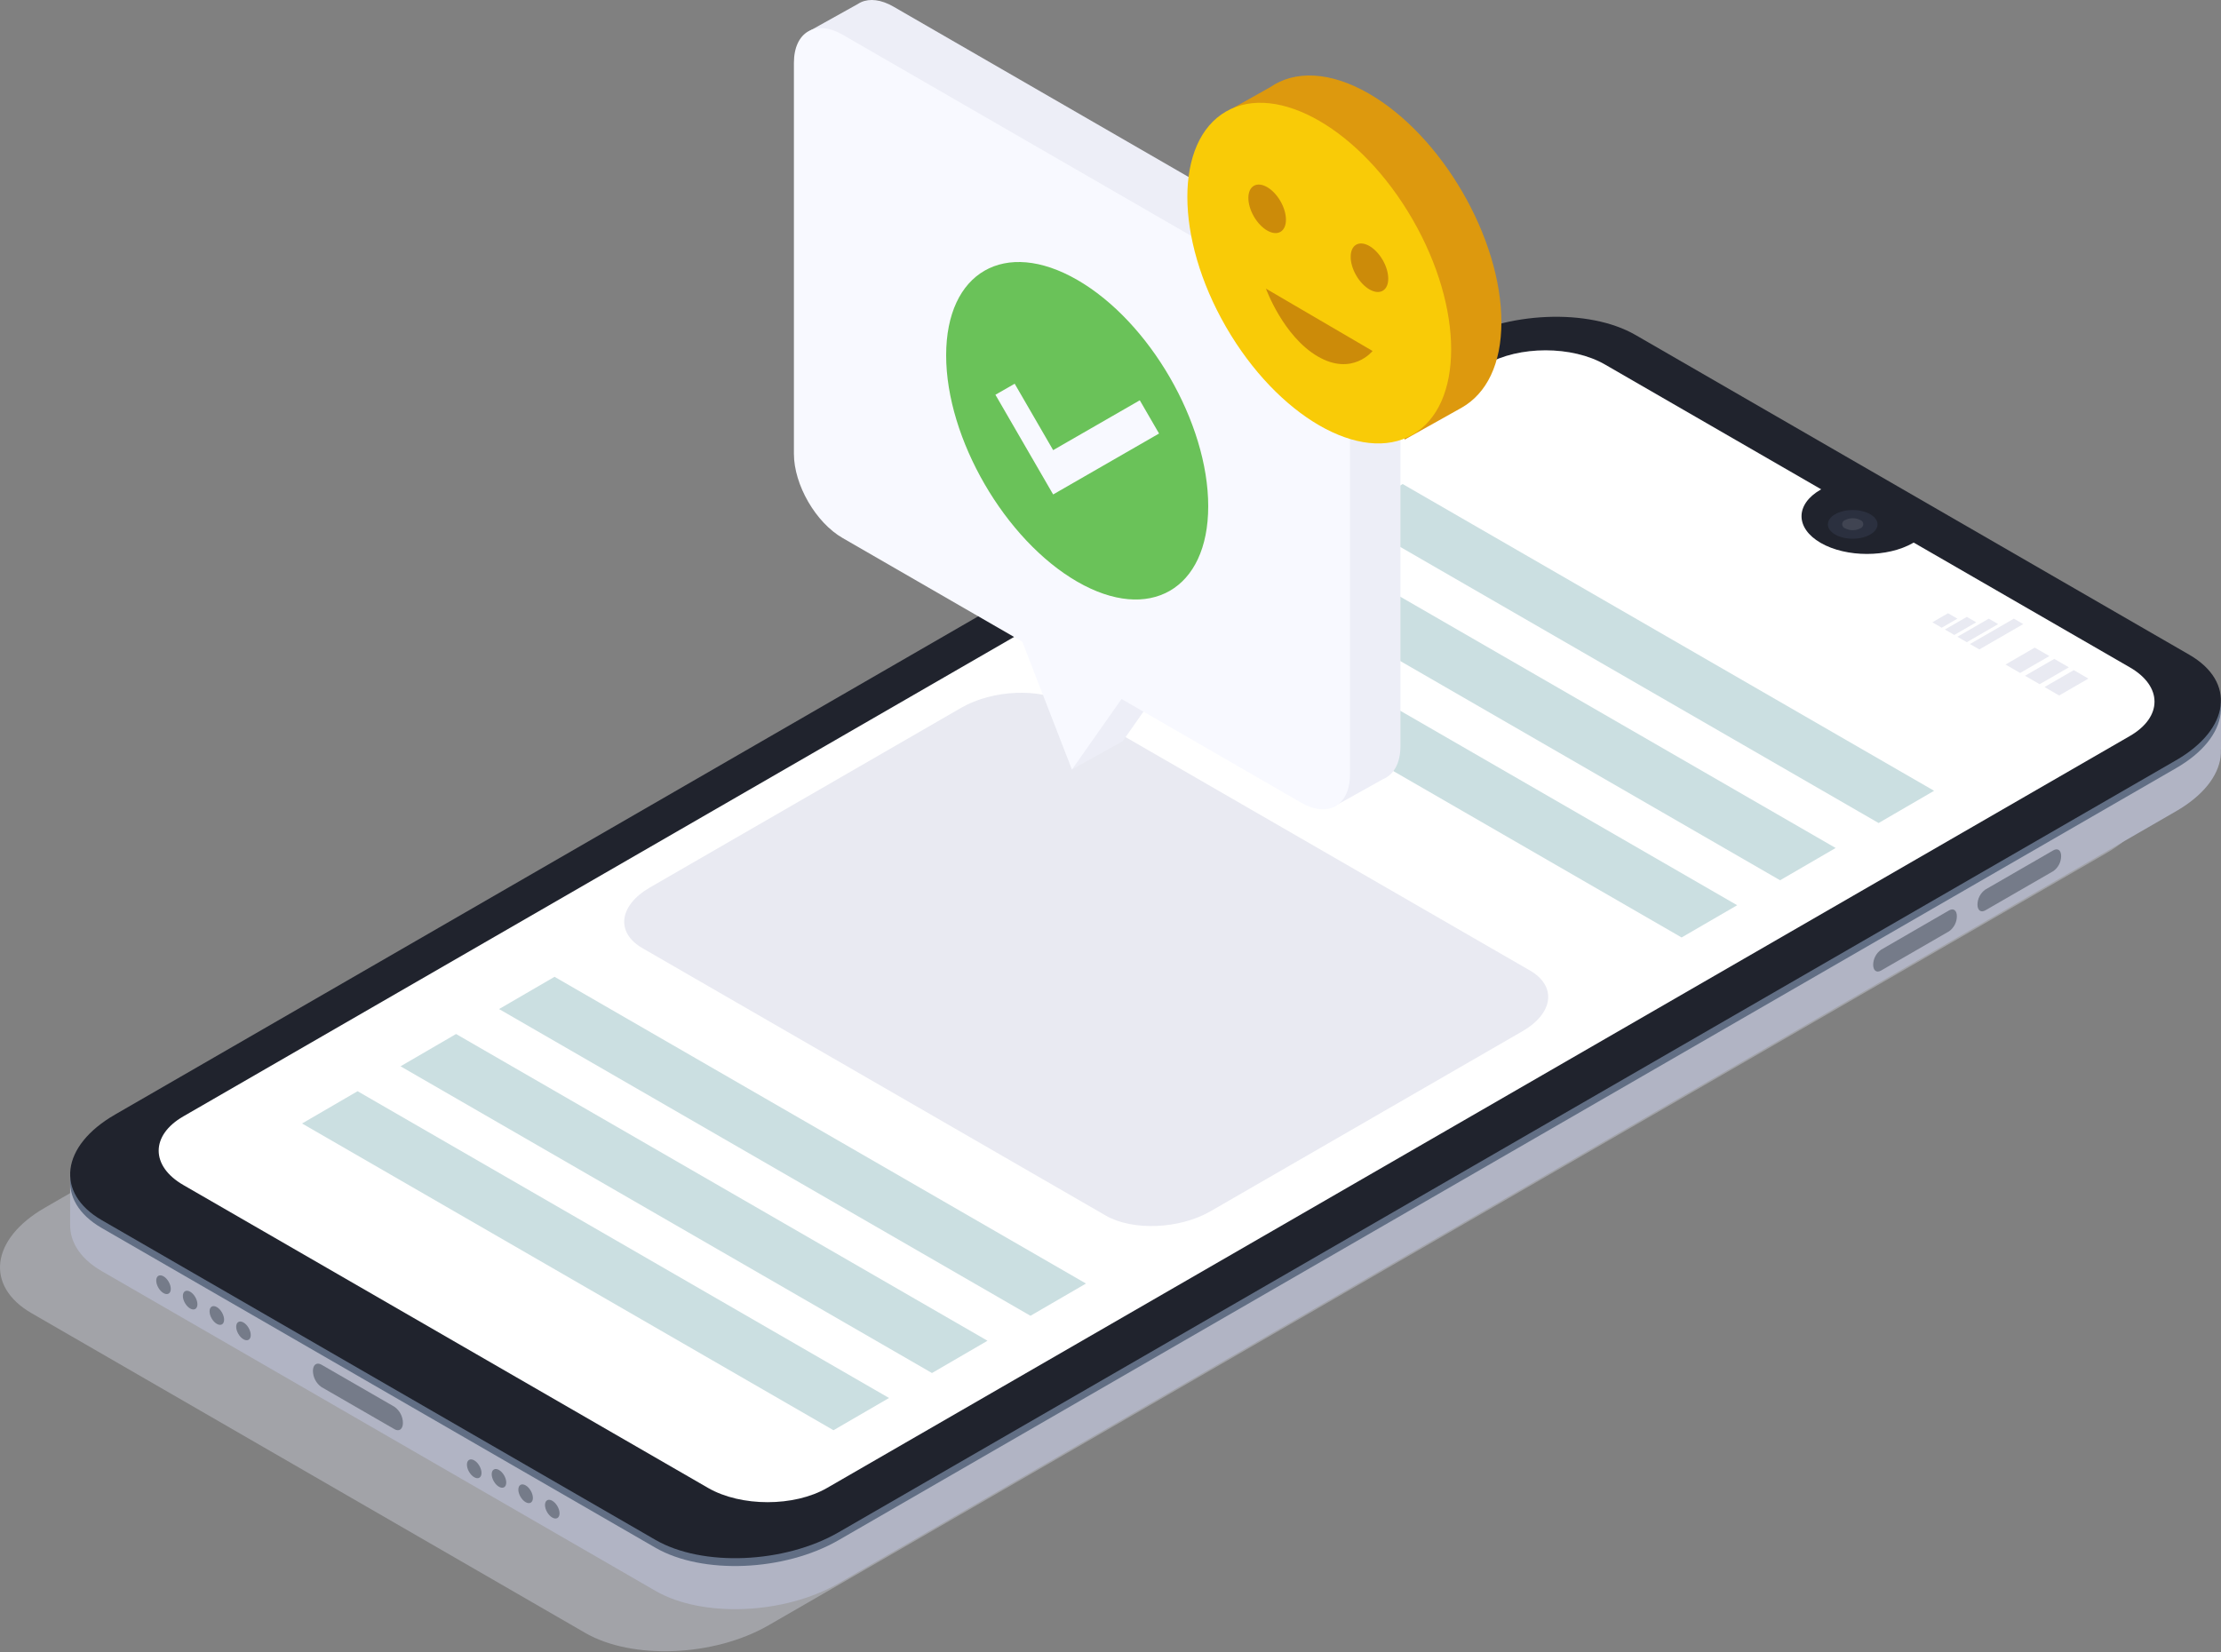 <svg width="500" height="372" viewBox="0 0 500 372" fill="none" xmlns="http://www.w3.org/2000/svg">
<rect x="0" y="0" width="500" height="372" fill="#808080" stroke="none"/>
<path opacity="0.4" d="M131.787 367.72L7.127 295.72C-3.433 289.63 -2.113 278.98 10.127 271.94L311.217 98.1C323.417 91.1 341.857 90.29 352.417 96.391L477.077 168.39C487.637 174.49 486.307 185.14 474.077 192.18L172.997 366C160.787 373.05 142.347 373.81 131.787 367.72Z" fill="#D6D8E5"/>
<path d="M147.576 358.241L22.916 286.241C12.356 280.141 13.686 269.491 25.916 262.451L326.996 88.621C339.196 81.621 357.636 80.821 368.196 86.911L492.856 158.911C503.416 165.001 502.096 175.651 489.856 182.691L188.776 356.531C176.576 363.571 158.136 364.341 147.576 358.241Z" fill="#B1B4C4"/>
<path d="M15.787 275.791V264.311L29.247 269.391L15.787 275.791Z" fill="#B1B4C4"/>
<path d="M499.997 168.831V157.791L489.287 164.691L499.997 168.831Z" fill="#B1B4C4"/>
<path d="M147.576 348.531L22.916 276.531C12.356 270.441 13.686 259.791 25.916 252.751L326.996 78.91C339.196 71.91 357.636 71.1 368.196 77.201L492.856 149.201C503.416 155.301 502.096 165.951 489.856 172.991L188.776 346.821C176.576 353.861 158.136 354.621 147.576 348.531Z" fill="#616E84"/>
<path d="M37.965 291.294C38.605 290.924 38.608 289.728 37.97 288.623C37.332 287.518 36.295 286.923 35.655 287.293C35.014 287.663 35.011 288.858 35.649 289.963C36.287 291.068 37.324 291.664 37.965 291.294Z" fill="#757B89"/>
<path d="M43.961 294.76C44.602 294.39 44.604 293.194 43.966 292.089C43.328 290.985 42.292 290.389 41.651 290.759C41.01 291.129 41.007 292.325 41.645 293.429C42.283 294.534 43.32 295.13 43.961 294.76Z" fill="#757B89"/>
<path d="M49.971 298.225C50.611 297.855 50.614 296.659 49.976 295.555C49.338 294.45 48.301 293.854 47.66 294.224C47.02 294.594 47.017 295.79 47.655 296.895C48.293 297.999 49.33 298.595 49.971 298.225Z" fill="#757B89"/>
<path d="M55.967 301.692C56.608 301.322 56.61 300.126 55.972 299.021C55.334 297.916 54.297 297.321 53.657 297.691C53.016 298.061 53.013 299.256 53.651 300.361C54.289 301.466 55.326 302.062 55.967 301.692Z" fill="#757B89"/>
<path d="M107.913 332.754C108.557 332.384 108.562 331.185 107.924 330.075C107.286 328.965 106.247 328.365 105.603 328.735C104.959 329.105 104.955 330.305 105.592 331.415C106.23 332.525 107.269 333.124 107.913 332.754Z" fill="#757B89"/>
<path d="M113.486 334.902C114.127 334.532 114.129 333.337 113.492 332.232C112.854 331.127 111.817 330.531 111.176 330.901C110.535 331.271 110.533 332.467 111.171 333.572C111.809 334.677 112.845 335.272 113.486 334.902Z" fill="#757B89"/>
<path d="M119.486 338.367C120.127 337.997 120.129 336.802 119.492 335.697C118.854 334.592 117.817 333.996 117.176 334.366C116.535 334.736 116.533 335.932 117.171 337.037C117.809 338.142 118.845 338.737 119.486 338.367Z" fill="#757B89"/>
<path d="M125.484 341.834C126.125 341.464 126.128 340.268 125.49 339.163C124.852 338.059 123.815 337.463 123.174 337.833C122.533 338.203 122.531 339.399 123.169 340.503C123.807 341.608 124.843 342.204 125.484 341.834Z" fill="#757B89"/>
<path d="M88.817 321.831L72.337 312.321C71.762 311.909 71.291 311.368 70.962 310.741C70.634 310.114 70.458 309.418 70.447 308.711C70.447 307.311 71.287 306.711 72.337 307.281L88.817 316.791C89.394 317.204 89.865 317.747 90.193 318.376C90.522 319.004 90.698 319.701 90.707 320.411C90.707 321.801 89.867 322.441 88.817 321.831Z" fill="#757B89"/>
<path d="M462.266 196.151L446.936 205.001C445.936 205.561 445.176 205.001 445.176 203.671C445.187 203.014 445.351 202.368 445.657 201.786C445.963 201.204 446.401 200.702 446.936 200.321L462.266 191.471C463.266 190.911 464.016 191.471 464.016 192.801C464.007 193.457 463.844 194.102 463.54 194.684C463.236 195.266 462.8 195.768 462.266 196.151Z" fill="#757B89"/>
<path d="M438.787 209.71L423.457 218.56C422.457 219.12 421.697 218.56 421.697 217.23C421.708 216.572 421.873 215.925 422.178 215.342C422.484 214.758 422.922 214.254 423.457 213.87L438.787 205C439.787 204.44 440.537 205 440.537 206.33C440.532 206.992 440.371 207.643 440.067 208.23C439.763 208.817 439.324 209.325 438.787 209.71Z" fill="#757B89"/>
<path d="M147.576 346.761L22.916 274.761C12.356 268.661 13.686 258.011 25.916 250.971L326.996 77.141C339.196 70.141 357.636 69.341 368.196 75.431L492.856 147.431C503.416 153.521 502.096 164.171 489.856 171.211L188.776 345.051C176.576 352.091 158.136 352.861 147.576 346.761Z" fill="#20232D"/>
<path d="M479.487 150.281L430.817 122.181L430.697 122.251C424.947 125.571 415.627 125.571 409.877 122.251C404.127 118.931 404.127 113.541 409.877 110.251L409.997 110.191L361.327 82.091C353.937 77.821 341.947 77.821 334.557 82.091L41.267 251.391C33.877 255.651 33.877 262.571 41.267 266.841L159.417 335.061C166.817 339.331 178.797 339.331 186.187 335.061L479.487 165.731C486.877 161.461 486.877 154.541 479.487 150.281Z" fill="white"/>
<path opacity="0.5" d="M479.486 165.73L186.196 335.06C179.516 338.92 169.066 339.28 161.666 336.16C160.899 335.844 160.154 335.477 159.436 335.06L41.276 266.84C39.643 265.964 38.225 264.734 37.126 263.24C34.336 259.24 35.716 254.59 41.276 251.39L334.556 82.05C341.946 77.79 353.926 77.79 361.326 82.05L409.996 110.16L409.876 110.23C404.126 113.55 404.126 118.92 409.876 122.23C415.626 125.54 424.956 125.56 430.696 122.23L430.806 122.17L479.486 150.27C486.876 154.55 486.876 161.46 479.486 165.73Z" fill="url(#paint0_linear_459_19396)"/>
<path d="M417.086 121.311C420.173 121.311 422.676 119.864 422.676 118.081C422.676 116.297 420.173 114.851 417.086 114.851C413.999 114.851 411.496 116.297 411.496 118.081C411.496 119.864 413.999 121.311 417.086 121.311Z" fill="#2B303F"/>
<path opacity="0.1" d="M415.437 119.001C415.229 118.94 415.047 118.814 414.917 118.641C414.787 118.467 414.717 118.257 414.717 118.041C414.717 117.824 414.787 117.614 414.917 117.441C415.047 117.267 415.229 117.141 415.437 117.081C415.951 116.824 416.517 116.691 417.092 116.691C417.666 116.691 418.233 116.824 418.747 117.081C418.955 117.141 419.137 117.267 419.267 117.441C419.397 117.614 419.467 117.824 419.467 118.041C419.467 118.257 419.397 118.467 419.267 118.641C419.137 118.814 418.955 118.94 418.747 119.001C418.233 119.257 417.666 119.39 417.092 119.39C416.517 119.39 415.951 119.257 415.437 119.001Z" fill="white"/>
<path d="M248.926 273.72L144.616 213.5C138.556 210 139.316 203.89 146.316 199.84L216.476 159.33C223.476 155.33 234.076 154.85 240.136 158.33L344.446 218.55C350.506 222.06 349.746 228.17 342.746 232.21L272.576 272.72C265.576 276.79 254.996 277.22 248.926 273.72Z" fill="#E9EAF2"/>
<path d="M437.128 141.351L435.018 140.131L438.548 138.091L440.658 139.311L437.128 141.351Z" fill="#E9EAF2"/>
<path d="M439.956 142.98L437.836 141.76L442.776 138.91L444.896 140.13L439.956 142.98Z" fill="#E9EAF2"/>
<path d="M442.776 144.611L440.656 143.391L447.716 139.311L449.836 140.531L442.776 144.611Z" fill="#E9EAF2"/>
<path d="M435.409 178.07L422.919 185.33L303.279 116.26L315.779 109L435.409 178.07Z" fill="#CBDFE1"/>
<path d="M244.48 289.03L231.98 296.29L112.35 227.22L124.84 219.96L244.48 289.03Z" fill="#CBDFE1"/>
<path d="M222.31 301.91L209.81 309.18L90.17 240.11L102.67 232.84L222.31 301.91Z" fill="#CBDFE1"/>
<path d="M200.14 314.8L187.64 322.06L68 252.99L80.5 245.72L200.14 314.8Z" fill="#CBDFE1"/>
<path d="M391.079 203.84L378.569 211.1L258.939 142.03L271.439 134.76L391.079 203.84Z" fill="#CBDFE1"/>
<path d="M413.249 190.95L400.739 198.22L281.109 129.15L293.609 121.88L413.249 190.95Z" fill="#CBDFE1"/>
<path d="M445.596 146.241L443.486 145.021L453.366 139.311L455.486 140.531L445.596 146.241Z" fill="#E9EAF2"/>
<path d="M454.776 151.541L451.486 149.641L458.066 145.831L461.366 147.731L454.776 151.541Z" fill="#E9EAF2"/>
<path d="M459.167 154.07L455.877 152.17L462.467 148.37L465.757 150.27L459.167 154.07Z" fill="#E9EAF2"/>
<path d="M463.558 156.61L460.268 154.71L466.858 150.9L470.148 152.81L463.558 156.61Z" fill="#E9EAF2"/>
<path d="M304.316 61.06L201.136 1.49C198.336 -0.12 195.796 -0.38 193.856 0.49C193.588 0.612 193.331 0.756 193.086 0.92L182.316 6.92L190.156 17.921V95.781C190.156 102.78 195.076 111.3 201.156 114.78L241.576 138.11L246.496 150.8L241.336 173.25L252.746 166.91L263.896 151L298.896 171.22L300.126 181.71L311.426 175.41C313.776 174.41 315.276 171.86 315.276 168V80.081C315.296 73.081 310.386 64.561 304.316 61.06Z" fill="#EDEEF7"/>
<path d="M292.907 67.4L189.727 7.83C183.667 4.33 178.727 7.17 178.727 14.17V102.17C178.727 109.17 183.647 117.69 189.727 121.17L230.147 144.5L241.317 173.3L252.487 157.4L292.907 180.74C298.977 184.24 303.907 181.4 303.907 174.4V86.42C303.887 79.42 298.997 70.9 292.907 67.4Z" fill="#F8F9FF"/>
<path d="M242.506 63.019C226.204 53.635 213 61.245 213 80.011C213 98.778 226.262 121.596 242.506 130.979C258.75 140.362 272 132.764 272 113.998C272 95.231 258.796 72.402 242.506 63.019ZM237.091 111.343L224.093 88.891L228.43 86.408L237.091 101.364L256.593 90.139L260.93 97.623L237.091 111.343Z" fill="#6AC259"/>
<path d="M338 72.544C338 53.648 324.6 30.513 308.101 21.037C299.294 15.989 291.412 15.854 285.948 19.634L276 25.222L280.24 26.895C278.783 30.488 278.071 34.335 278.147 38.206C278.147 57.103 291.548 80.211 308.046 89.714C310.591 91.213 313.336 92.35 316.201 93.088V99L329.03 91.819C334.684 88.607 338 81.966 338 72.544Z" fill="#DD990E"/>
<path d="M318 97.88C329.594 91.187 329.589 69.472 317.988 49.38C306.388 29.288 287.586 18.426 275.992 25.12C264.399 31.814 264.404 53.528 276.004 73.62C287.604 93.712 306.407 104.574 318 97.88Z" fill="#F9CB07"/>
<path d="M288.262 52.207C289.912 51.254 289.911 48.16 288.258 45.297C286.605 42.435 283.927 40.886 282.276 41.839C280.625 42.792 280.627 45.886 282.28 48.749C283.933 51.612 286.611 53.16 288.262 52.207Z" fill="#CC8B09"/>
<path d="M311.291 65.471C312.942 64.518 312.94 61.425 311.287 58.562C309.634 55.699 306.956 54.15 305.305 55.103C303.655 56.056 303.656 59.15 305.309 62.013C306.962 64.876 309.64 66.424 311.291 65.471Z" fill="#CC8B09"/>
<path d="M285 65C285 65 288.866 75.715 296.651 80.256C304.436 84.798 309 79.033 309 79.033L285 65Z" fill="#CC8B09"/>
<defs>
<linearGradient id="paint0_linear_459_19396" x1="260.376" y1="338.26" x2="260.376" y2="78.861" gradientUnits="userSpaceOnUse">
<stop offset="0.21" stop-color="white" stop-opacity="0"/>
<stop offset="1" stop-color="white" stop-opacity="0.2"/>
</linearGradient>
</defs>
</svg>
